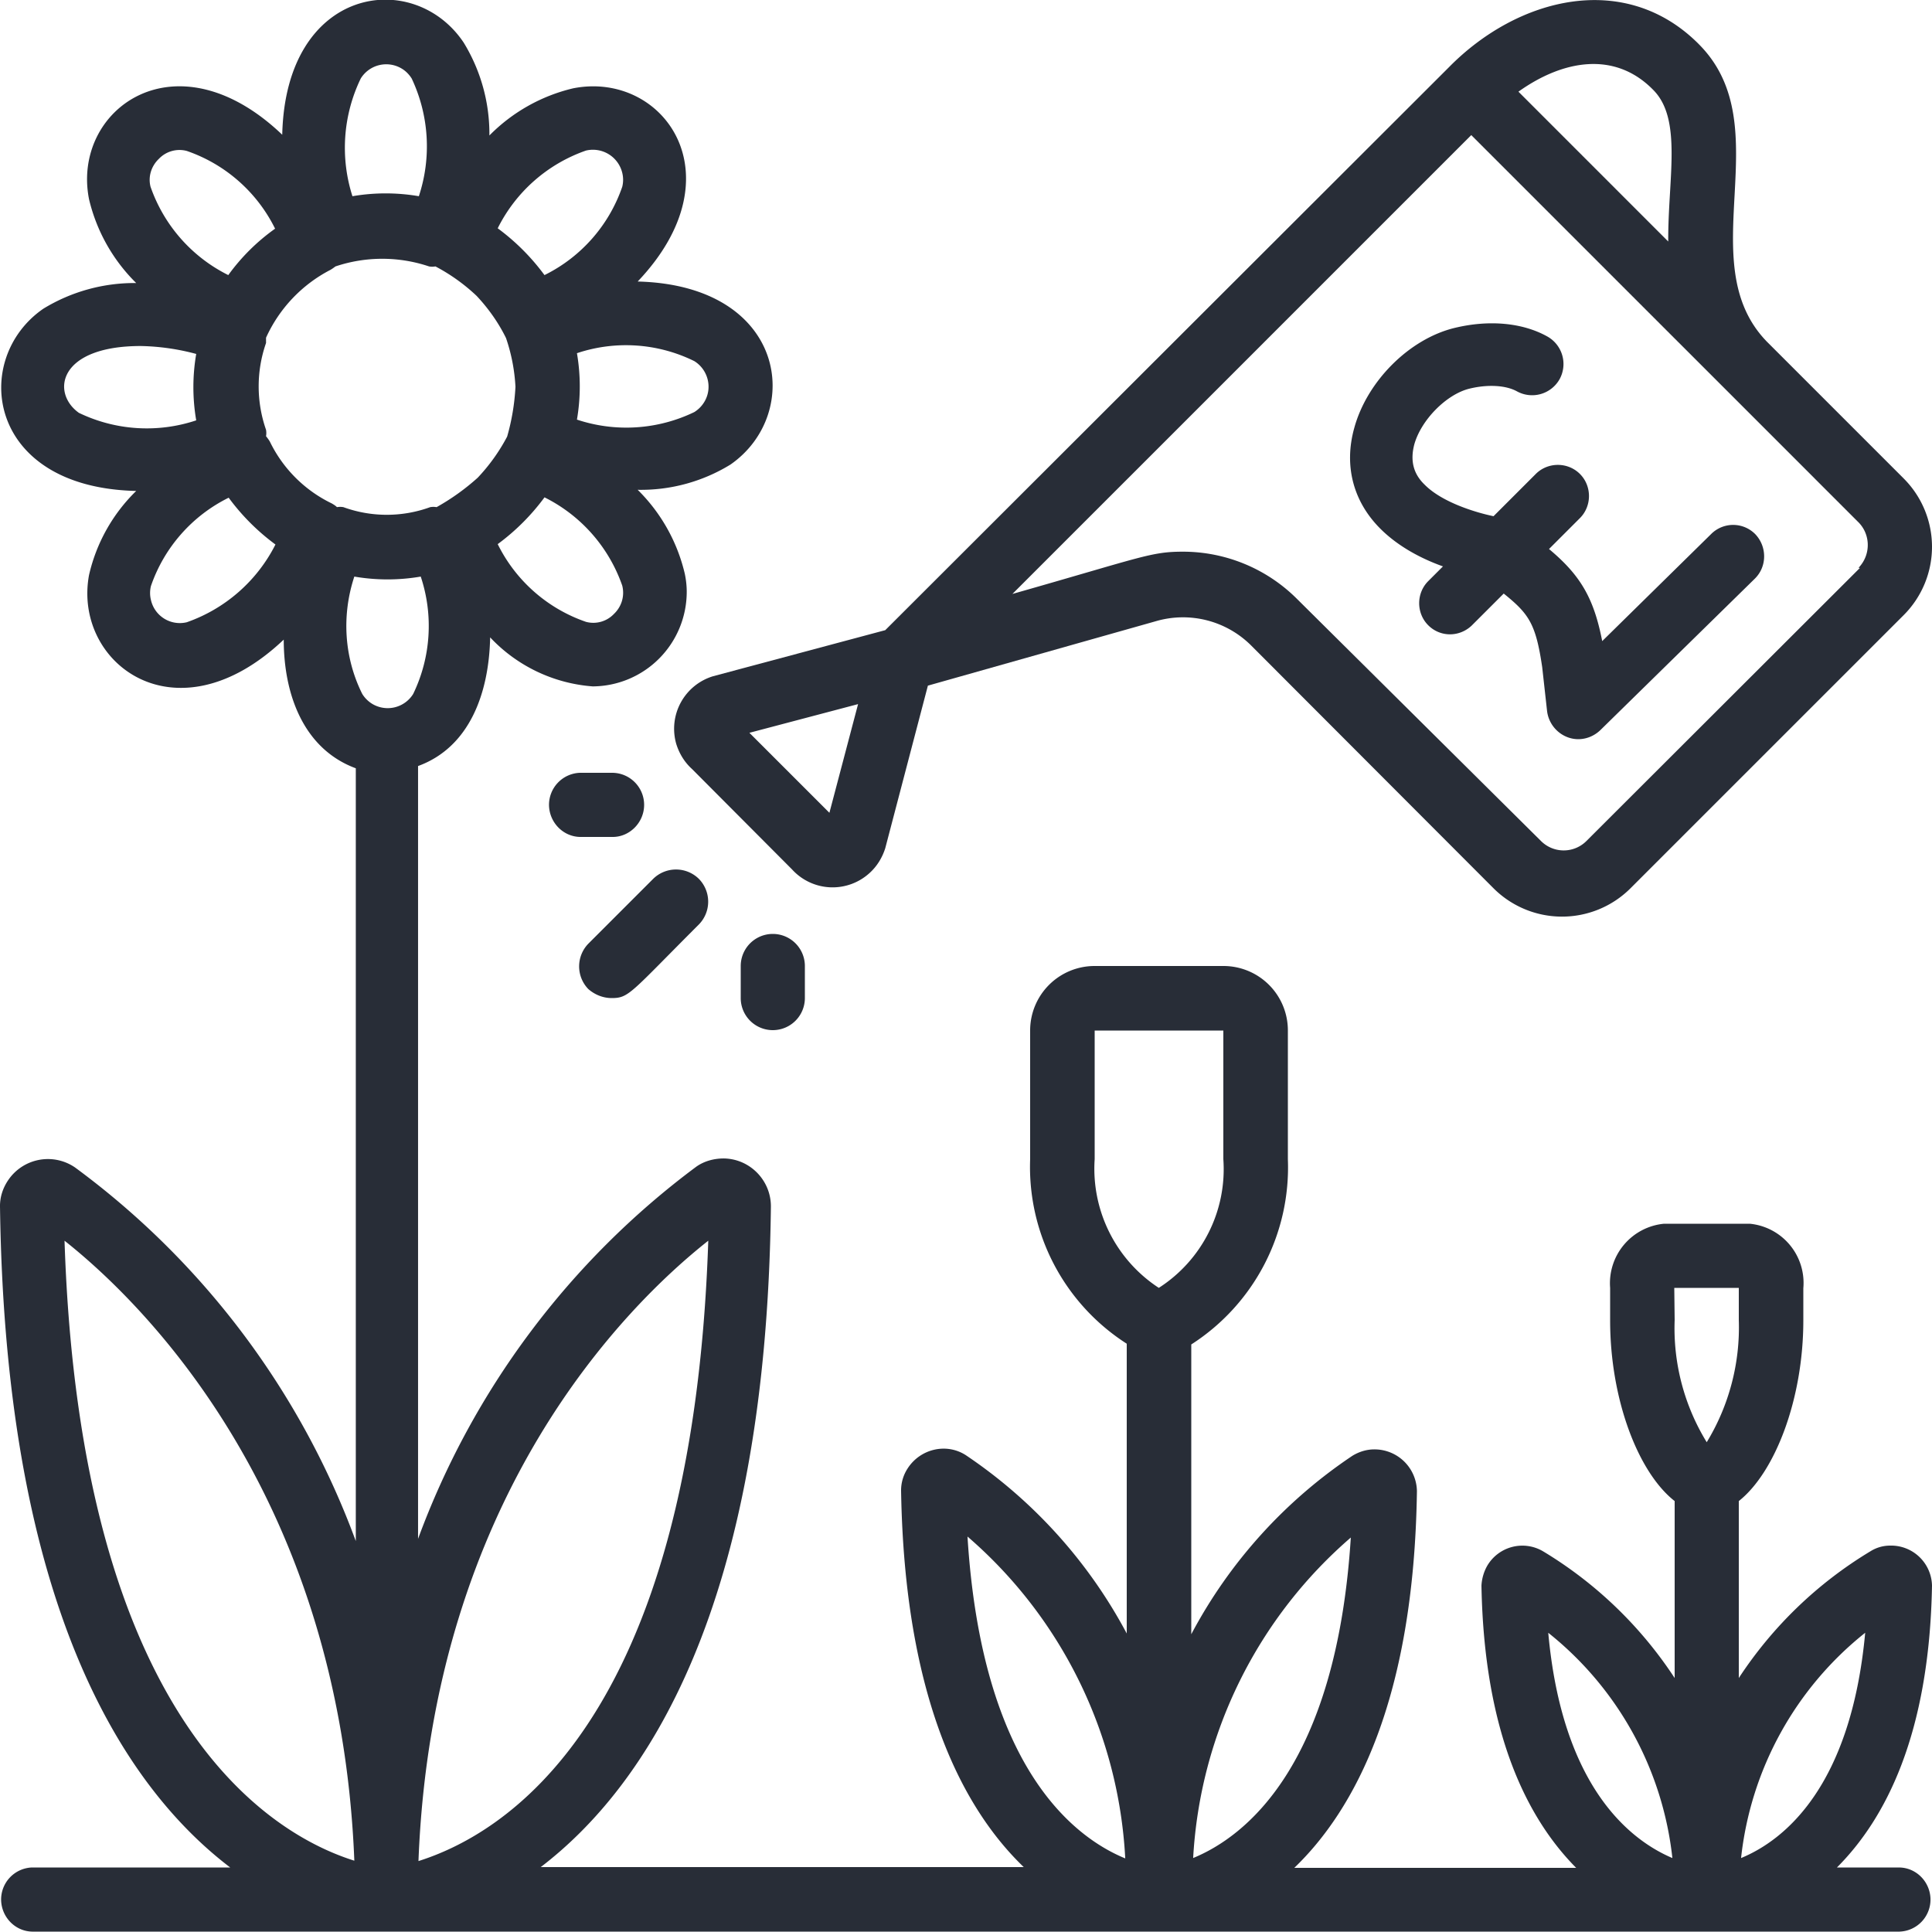 <svg xmlns="http://www.w3.org/2000/svg" width="80" height="80" fill="#282D37"><path d="M70.344 1.828C67.313-1.219 62.875-.14 60 2.781L36.656 26.094 29.531 28A2.273 2.273 0 0028 30.797c.125.406.344.765.656 1.047L32.796 36a2.27 2.27 0 003.204.156c.313-.281.531-.64.656-1.031l1.766-6.734 9.453-2.672a3.998 3.998 0 013.938 1.015l10.03 10.047a4.013 4.013 0 005.657.016l.016-.016L78.828 25.47a3.999 3.999 0 000-5.657l-5.656-5.656c-3.219-3.297.578-8.922-2.828-12.328zm-36 31.828l-3.313-3.312 4.5-1.188zm42.672-10.14L65.687 34.828a1.33 1.33 0 01-1.874 0l-10.11-10.031a6.683 6.683 0 00-4.719-1.953c-1.328 0-1.672.218-7.062 1.75l19-19 16 16c.531.5.562 1.343.062 1.89-.015.016-.015.032-.03.032zM62.875 3.796c1.86-1.327 4-1.687 5.578-.077 1.219 1.219.61 3.672.625 6.281zm0 0M25.328 41.328c.719 0 .766-.203 3.61-3.047a1.349 1.349 0 000-1.89 1.349 1.349 0 00-1.891 0l-2.672 2.672a1.349 1.349 0 00-.016 1.89c.266.234.61.375.97.375zm0 0M30.672 40v1.328a1.327 1.327 0 102.656 0V40a1.327 1.327 0 10-2.656 0zm0 0M26.672 33.328c0-.734-.594-1.328-1.328-1.328h-1.328a1.328 1.328 0 00-1.282 1.375c.032.703.594 1.266 1.282 1.281h1.328c.718.016 1.328-.593 1.328-1.328zm0 0"/><path d="M80 65.656A1.694 1.694 0 0078.266 64a1.53 1.53 0 00-.813.234A16.99 16.99 0 0072 69.484v-7.328c1.5-1.187 2.672-4.218 2.672-7.484v-1.328a2.464 2.464 0 00-2.219-2.672h-3.547a2.473 2.473 0 00-2.234 2.656v1.344c0 3.266 1.156 6.297 2.672 7.484v7.328a16.99 16.99 0 00-5.453-5.25 1.686 1.686 0 00-2.313.61c-.14.25-.219.531-.234.812.11 6.156 1.922 9.672 3.922 11.688H53.594c2.5-2.406 4.953-6.953 5.078-15.594a1.757 1.757 0 00-1.766-1.734c-.312 0-.625.093-.906.265a20.36 20.36 0 00-6.672 7.39v-12a8.708 8.708 0 004-7.671v-5.328A2.667 2.667 0 0050.672 40h-5.344a2.67 2.67 0 00-2.672 2.672V48a8.69 8.69 0 004 7.64v12a20.486 20.486 0 00-6.672-7.39c-.812-.516-1.89-.25-2.406.563a1.663 1.663 0 00-.266.906c.141 8.64 2.579 13.187 5.079 15.593h-20c4.328-3.312 9.328-10.671 9.53-27.328.017-1.093-.858-2-1.952-2.015-.407 0-.813.11-1.14.343A33.696 33.696 0 0017.311 63.72v-32c2.141-.782 2.938-3.032 2.985-5.328a6.484 6.484 0 004.25 2.03 3.918 3.918 0 003.89-3.921c0-.25-.03-.5-.078-.734a7.179 7.179 0 00-1.953-3.485 7.086 7.086 0 003.844-1.047c3.031-2.109 2.328-7.422-3.844-7.578 4.203-4.422 1.047-8.734-2.672-8a7.2 7.2 0 00-3.468 1.953 7.238 7.238 0 00-1.063-3.843c-2.062-3.094-7.375-2.36-7.515 3.812-4.422-4.219-8.735-1.031-8 2.672a7.2 7.2 0 001.953 3.469 7.238 7.238 0 00-3.844 1.062c-3 2.063-2.39 7.406 3.844 7.547a7.056 7.056 0 00-1.954 3.485c-.671 3.64 3.594 6.906 8.063 2.671 0 2.282.828 4.532 2.984 5.328v32A33.61 33.61 0 003.11 48.344a1.986 1.986 0 00-2.765.515c-.235.344-.36.735-.344 1.157.234 16.656 5.203 24.015 9.531 27.312H1.328a1.328 1.328 0 00-1.281 1.375c.031.703.594 1.266 1.281 1.281h77.328a1.328 1.328 0 001.281-1.375c-.03-.703-.593-1.265-1.28-1.28h-2.594c2.015-2.016 3.828-5.516 3.937-11.673zm-2.766 1.953c-.593 6.391-3.359 8.594-5.14 9.329a13.822 13.822 0 015.14-9.329zm-7.906-14.28H72v1.327a9.147 9.147 0 01-1.328 5.063 9.019 9.019 0 01-1.328-5.063zm-5.219 14.28a13.85 13.85 0 015.141 9.329c-1.766-.75-4.563-2.954-5.14-9.329zm-8.171-4c-.594 9.563-4.407 12.453-6.532 13.328A18.916 18.916 0 0156 63.61zM45.328 48v-5.328h5.328V48a5.84 5.84 0 01-2.672 5.328A5.893 5.893 0 0145.328 48zm-5.266 15.625a18.907 18.907 0 016.532 13.328c-2.125-.875-5.938-3.766-6.532-13.328zm-10.734-12.25c-.672 20.188-8.64 24.625-12 25.688.578-15.047 8.594-23 12-25.688zm-3.906-25.953a1.177 1.177 0 01-1.156.328 6.398 6.398 0 01-3.657-3.219 9.112 9.112 0 001.938-1.937 6.452 6.452 0 013.219 3.656c.109.438-.032.875-.344 1.172zm3.328-10.469c.578.36.766 1.125.406 1.703a1.26 1.26 0 01-.406.407 6.47 6.47 0 01-4.86.312 8.125 8.125 0 000-2.75 6.4 6.4 0 014.86.328zm-4.484-8.719a1.25 1.25 0 011.5.922c.047.188.047.39 0 .578a6.398 6.398 0 01-3.22 3.657 9.112 9.112 0 00-1.937-1.938 6.452 6.452 0 013.657-3.219zM14.938 3.25a1.242 1.242 0 011.703-.406c.156.094.297.234.406.406a6.583 6.583 0 01.297 4.875 8.125 8.125 0 00-2.75 0 6.586 6.586 0 01.344-4.875zm-8.36 3.328a1.177 1.177 0 011.156-.328 6.398 6.398 0 013.657 3.219 8.377 8.377 0 00-1.938 1.922 6.452 6.452 0 01-3.219-3.657c-.109-.421.032-.859.344-1.156zm-.75 7.75a9.478 9.478 0 012.297.328 8.125 8.125 0 000 2.75 6.466 6.466 0 01-4.86-.312c-1.156-.828-.859-2.766 2.563-2.766zm1.906 11.438a1.226 1.226 0 01-1.484-.922 1.206 1.206 0 010-.578 6.398 6.398 0 013.219-3.657 9.112 9.112 0 001.937 1.938 6.531 6.531 0 01-3.672 3.219zm3.438-7.485a1.896 1.896 0 00-.156-.218.758.758 0 000-.266 5.45 5.45 0 010-3.594v-.219a5.907 5.907 0 012.671-2.812c.079-.047.141-.094.204-.14a6.09 6.09 0 013.875 0 .758.758 0 00.265 0 7.702 7.702 0 011.703 1.218c.485.516.907 1.11 1.22 1.75a7.43 7.43 0 01.39 2.016A9.18 9.18 0 0121 18.078a7.702 7.702 0 01-1.219 1.703A9.388 9.388 0 0118.078 21a.758.758 0 00-.265 0 5.26 5.26 0 01-3.594 0 .758.758 0 00-.266 0c-.062-.063-.14-.11-.219-.156a5.507 5.507 0 01-2.562-2.563zm3.5 5.594a8.125 8.125 0 002.75 0 6.466 6.466 0 01-.313 4.86 1.242 1.242 0 01-1.703.406 1.26 1.26 0 01-.406-.407c-.75-1.5-.86-3.25-.328-4.859zm-12 27.5c3.375 2.672 11.406 10.672 12 25.672-3.344-1.047-11.344-5.64-12-25.672zm0 0M60.953 25.89l1.313-1.312c1.047.844 1.328 1.25 1.593 3.047l.203 1.828c.063.485.391.906.86 1.078.469.172.984.047 1.344-.297l6.39-6.265.016-.016c.5-.5.5-1.312.016-1.828a1.287 1.287 0 00-1.829-.016l-4.515 4.438c-.344-1.766-.89-2.719-2.203-3.813l1.28-1.28c.5-.5.5-1.329 0-1.829s-1.327-.5-1.827 0l-1.75 1.75c-.75-.156-2.14-.578-2.86-1.313-.468-.453-.593-1-.422-1.656.282-1.015 1.329-2.078 2.282-2.312.765-.188 1.515-.14 1.968.11a1.306 1.306 0 001.766-.5 1.306 1.306 0 00-.5-1.767c-1.031-.578-2.422-.703-3.844-.359-1.875.453-3.625 2.203-4.156 4.14-.437 1.563-.047 3.048 1.078 4.173.75.75 1.719 1.25 2.594 1.562l-.61.61c-.5.5-.5 1.328 0 1.828s1.297.5 1.813 0zm0 0"/></svg>